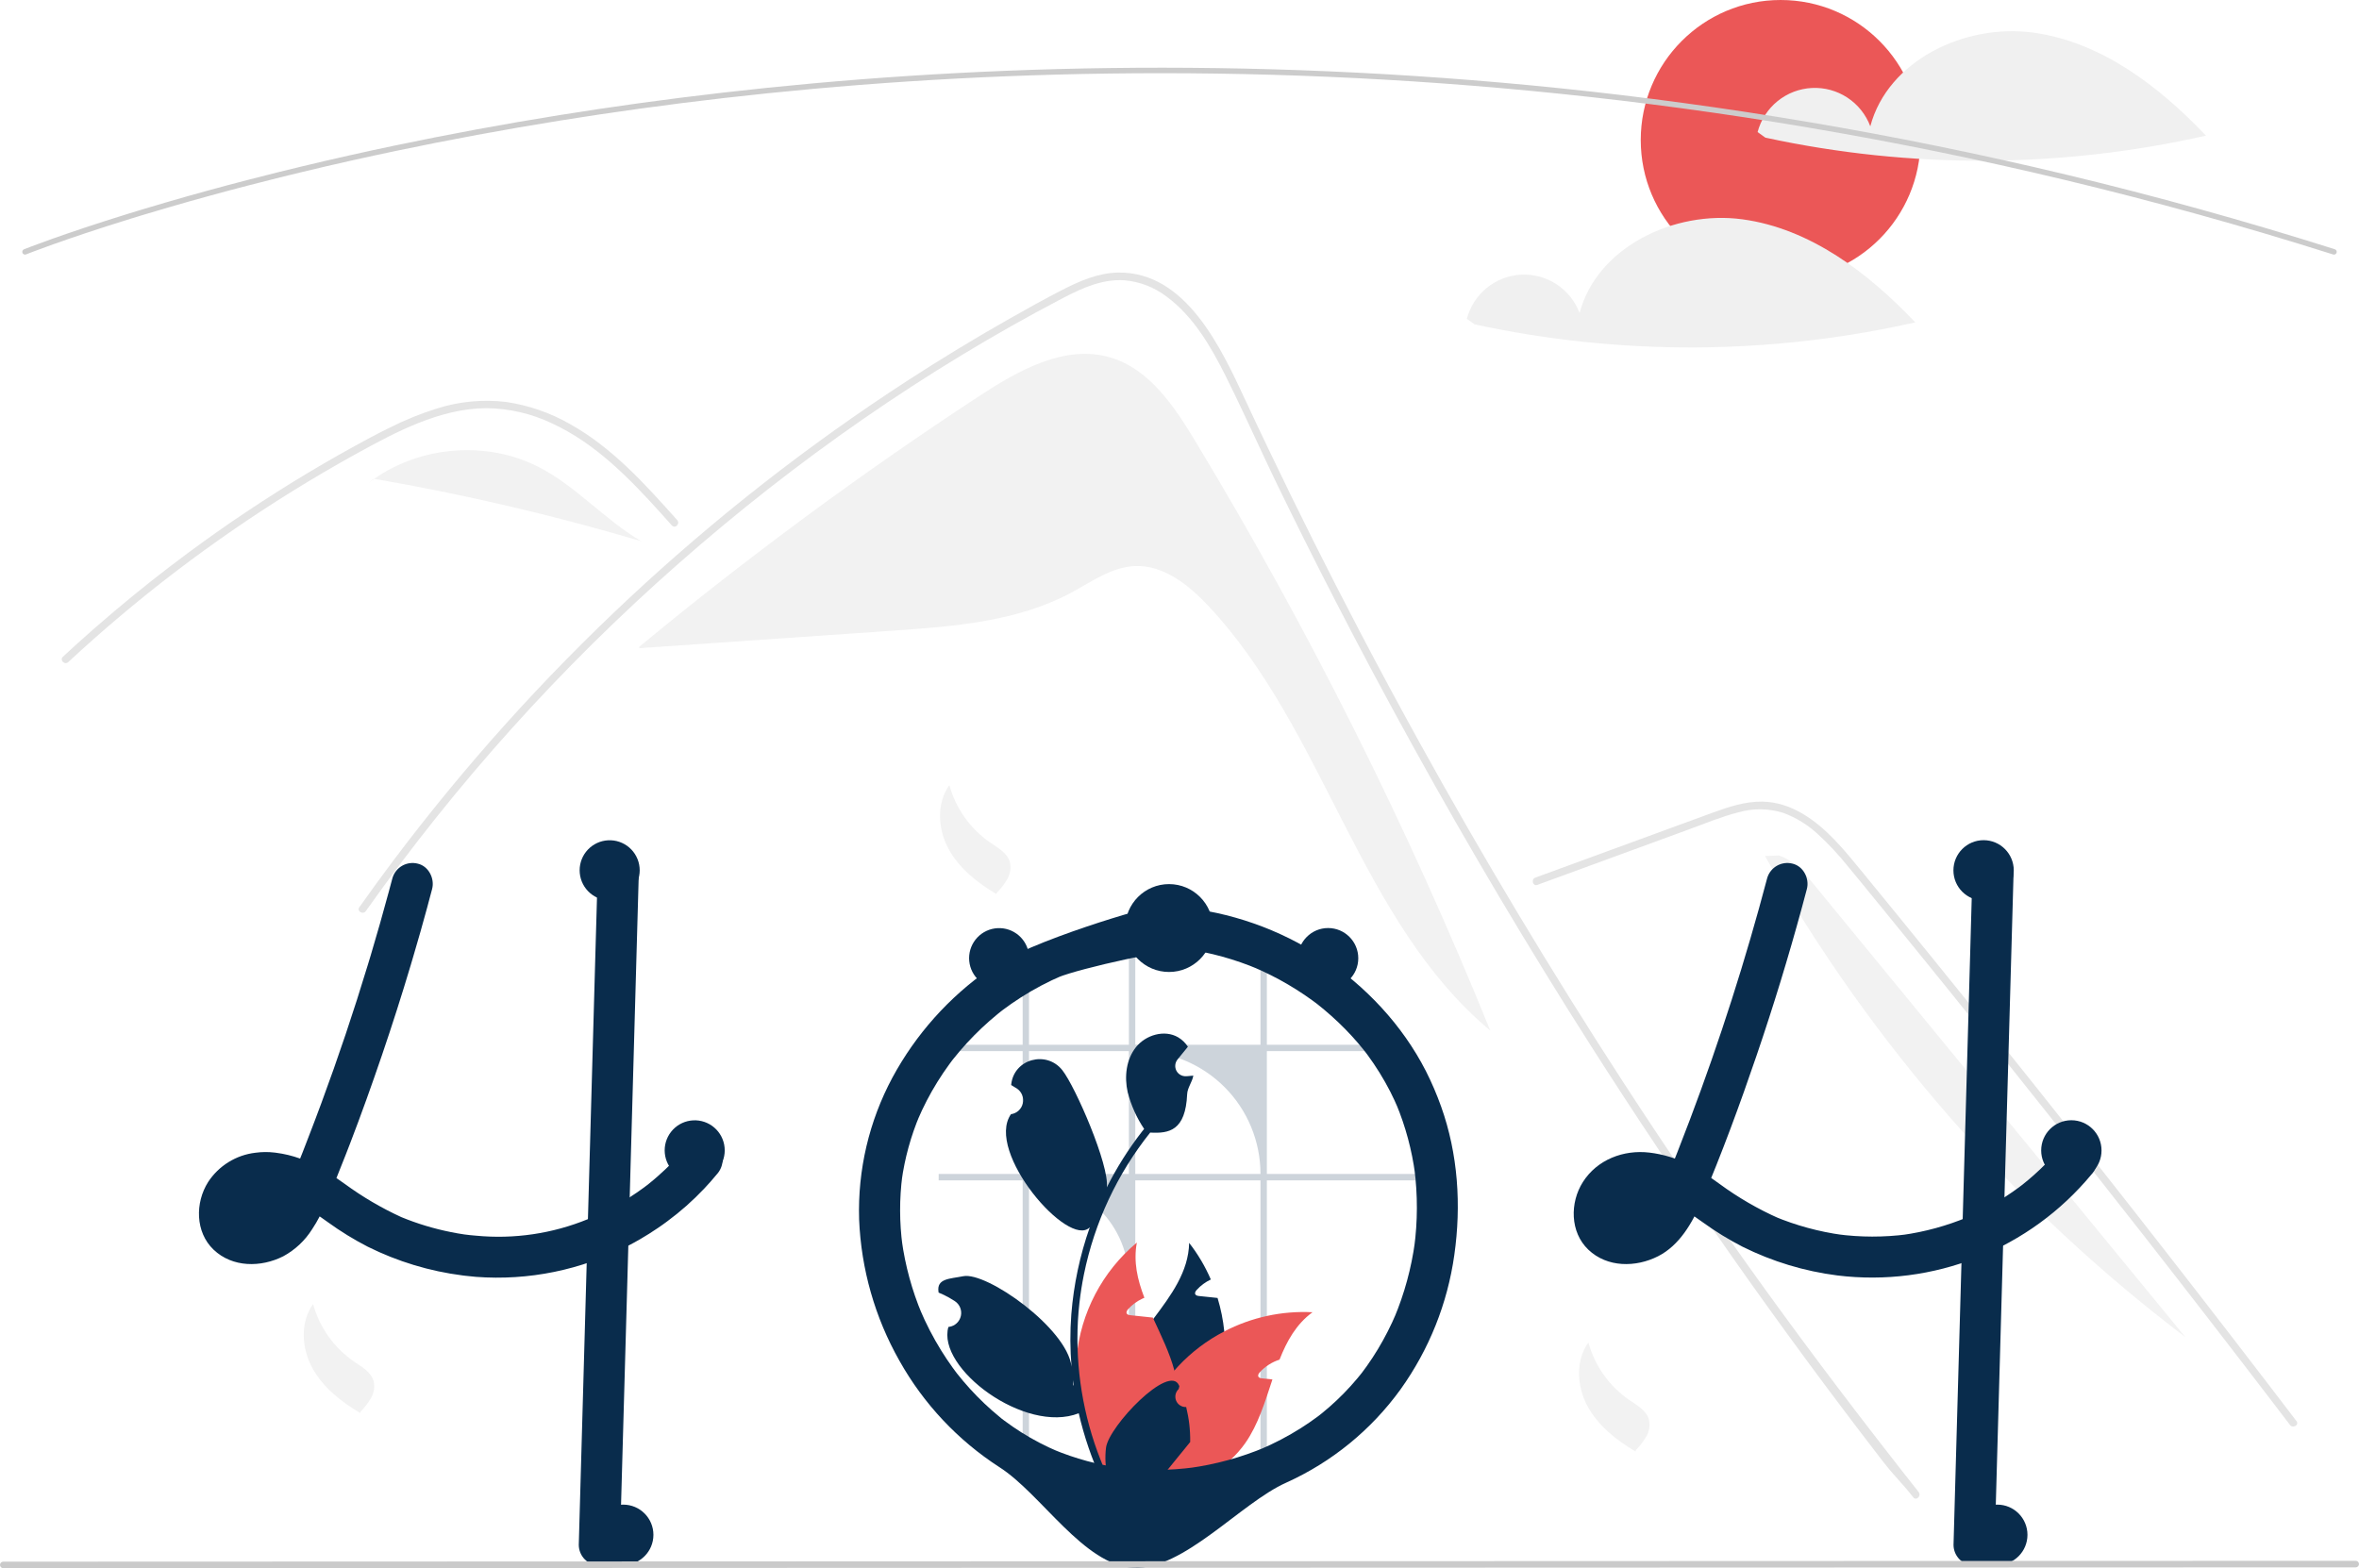 <svg width="382" height="254" viewBox="0 0 382 254" fill="none" xmlns="http://www.w3.org/2000/svg">
<rect x="0" y="0" width="382" height="254" fill="#808080" stroke="none"/>
<g clip-path="url(#clip0_385_63558)">
<rect width="382" height="253.984" fill="white"/>
<path d="M193.52 71.385C190.113 65.744 186.077 59.722 179.757 57.88C172.437 55.747 164.917 59.984 158.539 64.165C139.464 76.67 121.095 90.222 103.516 104.758L103.535 104.977C117.221 104.032 130.908 103.087 144.594 102.142C154.482 101.459 164.711 100.682 173.449 95.998C176.765 94.221 179.998 91.847 183.755 91.681C188.424 91.476 192.494 94.74 195.693 98.151C214.616 118.327 220.092 149.181 241.321 166.907C227.935 133.851 211.951 101.91 193.52 71.385Z" fill="#F2F2F2"/>
<path d="M309.831 242.514C307.739 239.869 306.884 239.249 304.82 236.579C288.013 214.814 272.216 192.314 257.429 169.078C247.385 153.298 237.839 137.214 228.791 120.827C224.483 113.037 220.294 105.185 216.223 97.273C213.063 91.137 209.974 84.965 206.956 78.757C206.093 76.983 205.254 75.202 204.42 73.416C202.453 69.217 200.523 64.998 198.451 60.856C196.09 56.136 193.215 51.187 188.879 48.015C186.906 46.512 184.546 45.603 182.076 45.394C178.546 45.166 175.289 46.625 172.227 48.219C149.827 59.915 128.855 74.578 109.887 91.264C90.87 107.987 73.871 126.88 59.239 147.558C58.791 148.198 57.732 147.586 58.184 146.942C59.963 144.423 61.778 141.931 63.628 139.466C86.628 108.836 114.83 82.497 146.944 61.651C152.347 58.145 157.851 54.804 163.458 51.627C166.283 50.025 169.121 48.443 172.007 46.959C174.837 45.504 177.842 44.195 181.074 44.146C192.075 43.975 197.771 56.45 201.684 64.843C202.913 67.485 204.158 70.118 205.417 72.744C210.177 82.711 215.119 92.587 220.245 102.373C223.408 108.414 226.641 114.42 229.943 120.391C240.219 138.985 251.141 157.202 262.71 175.042C278.034 198.674 293.237 219.551 310.695 241.65C311.175 242.262 310.316 243.134 309.831 242.514Z" fill="#E4E4E4"/>
<path d="M108.8 85.104C108.161 84.391 107.526 83.677 106.882 82.964C101.809 77.346 96.366 71.794 89.4 68.573C86.078 66.989 82.452 66.148 78.774 66.107C74.971 66.119 71.254 67.118 67.74 68.516C66.079 69.181 64.455 69.935 62.855 70.738C61.027 71.659 59.231 72.642 57.444 73.632C54.089 75.492 50.778 77.432 47.51 79.454C41.008 83.478 34.709 87.808 28.614 92.446C25.455 94.851 22.361 97.335 19.332 99.898C16.514 102.279 13.754 104.723 11.05 107.232C10.472 107.766 9.609 106.902 10.187 106.368C10.9 105.703 11.62 105.043 12.341 104.391C14.377 102.548 16.445 100.741 18.546 98.969C22.377 95.732 26.307 92.62 30.337 89.633C36.602 84.986 43.084 80.654 49.781 76.637C53.128 74.631 56.521 72.71 59.96 70.873C60.998 70.318 62.049 69.776 63.111 69.262C65.522 68.045 68.027 67.023 70.602 66.209C74.25 65.028 78.109 64.648 81.917 65.096C85.593 65.632 89.135 66.858 92.356 68.712C99.196 72.54 104.501 78.459 109.663 84.236C110.184 84.823 109.325 85.691 108.8 85.104Z" fill="#E4E4E4"/>
<path d="M248.947 143.317L265.337 137.314L273.475 134.334C276.125 133.364 278.769 132.259 281.509 131.564C283.89 130.883 286.418 130.915 288.781 131.656C290.888 132.437 292.817 133.635 294.452 135.177C296.124 136.718 297.679 138.381 299.105 140.151C300.876 142.283 302.622 144.438 304.375 146.585C311.612 155.446 318.801 164.346 325.943 173.285C333.085 182.223 340.179 191.199 347.225 200.213C354.289 209.249 361.303 218.323 368.27 227.435C369.123 228.551 369.976 229.668 370.828 230.786C371.298 231.403 372.36 230.794 371.882 230.168C364.865 220.965 357.798 211.799 350.682 202.671C343.549 193.521 336.367 184.41 329.135 175.338C321.904 166.266 314.624 157.233 307.294 148.24C305.468 145.999 303.639 143.761 301.807 141.525C300.262 139.64 298.734 137.733 297.039 135.978C293.928 132.756 290.041 129.909 285.388 129.832C282.653 129.786 280.005 130.656 277.463 131.576C274.723 132.569 271.99 133.58 269.253 134.582L252.749 140.627L248.622 142.138C247.89 142.406 248.206 143.588 248.947 143.317Z" fill="#E4E4E4"/>
<path d="M87.243 75.642C78.914 71.356 68.248 72.195 60.594 77.55C75.193 80.072 89.632 83.446 103.838 87.656C97.939 84.195 93.324 78.771 87.243 75.642Z" fill="#F2F2F2"/>
<path d="M60.514 77.535L58.91 78.84C59.453 78.383 60.016 77.955 60.596 77.55C60.568 77.545 60.541 77.54 60.514 77.535Z" fill="#F2F2F2"/>
<path d="M293.837 143.377C292.223 141.41 290.479 139.351 288.066 138.553L285.812 138.642C302.963 168.987 326.127 195.502 353.881 216.561C333.866 192.166 313.851 167.771 293.837 143.377Z" fill="#F2F2F2"/>
<path d="M153.733 127.155C154.776 130.948 157.125 134.249 160.364 136.475C161.617 137.329 163.099 138.148 163.527 139.603C163.752 140.531 163.613 141.51 163.139 142.338C162.665 143.155 162.089 143.909 161.424 144.58L161.363 144.807C158.255 142.963 155.298 140.63 153.581 137.447C151.865 134.264 151.625 130.093 153.733 127.155Z" fill="#F2F2F2"/>
<path d="M257.21 217.427C258.252 221.22 260.601 224.522 263.841 226.747C265.093 227.601 266.575 228.42 267.004 229.876C267.229 230.803 267.09 231.782 266.616 232.61C266.142 233.428 265.566 234.181 264.901 234.852L264.84 235.08C261.732 233.236 258.775 230.903 257.058 227.72C255.341 224.537 255.101 220.365 257.21 217.427Z" fill="#F2F2F2"/>
<path d="M50.698 211.201C51.74 214.994 54.089 218.296 57.329 220.521C58.581 221.375 60.063 222.194 60.492 223.65C60.717 224.577 60.578 225.556 60.104 226.384C59.63 227.202 59.054 227.955 58.389 228.626L58.328 228.854C55.22 227.01 52.263 224.677 50.546 221.494C48.829 218.311 48.59 214.139 50.698 211.201Z" fill="#F2F2F2"/>
<path d="M288.341 45.358C300.851 45.358 310.991 35.205 310.991 22.679C310.991 10.154 300.851 0 288.341 0C275.832 0 265.691 10.154 265.691 22.679C265.691 35.205 275.832 45.358 288.341 45.358Z" fill="#EB5757"/>
<path d="M329.218 5.279C318.241 3.793 305.709 9.734 302.864 20.453C302.147 18.547 300.843 16.919 299.141 15.804C297.44 14.688 295.428 14.143 293.396 14.248C291.365 14.352 289.419 15.1 287.841 16.384C286.262 17.668 285.132 19.422 284.613 21.391L285.87 22.292C309.394 27.386 333.745 27.276 357.222 21.969C349.586 13.934 340.195 6.765 329.218 5.279Z" fill="#F0F0F0"/>
<path d="M282.14 35.518C271.163 34.032 258.631 39.973 255.786 50.692C255.069 48.786 253.765 47.158 252.063 46.042C250.361 44.927 248.35 44.382 246.318 44.486C244.287 44.591 242.341 45.339 240.763 46.623C239.184 47.907 238.054 49.66 237.535 51.63L238.792 52.531C262.316 57.625 286.667 57.514 310.143 52.208C302.508 44.173 293.117 37.003 282.14 35.518Z" fill="#F0F0F0"/>
<path d="M377.949 41.235C377.903 41.235 377.858 41.228 377.815 41.214C260.387 4.03 156.89 8.893 90.746 19.52C81.744 20.965 72.718 22.635 63.919 24.483C61.673 24.954 59.342 25.459 56.992 25.985C54.186 26.611 51.417 27.255 48.762 27.9C47.615 28.172 46.491 28.446 45.389 28.722C43.72 29.134 42.026 29.564 40.211 30.037C38.182 30.561 36.121 31.11 34.083 31.67C34.075 31.672 34.068 31.674 34.06 31.676L34.06 31.677C31.759 32.306 29.469 32.953 27.255 33.6C26.057 33.947 24.899 34.288 23.791 34.626C23.667 34.66 23.558 34.693 23.446 34.727L23.208 34.799C23.07 34.842 22.934 34.883 22.798 34.922L22.789 34.924L22.79 34.925L22.429 35.037C21.999 35.167 21.58 35.294 21.167 35.421C10.267 38.786 4.274 41.18 4.215 41.203C4.161 41.225 4.103 41.236 4.045 41.235C3.986 41.234 3.929 41.222 3.875 41.199C3.821 41.176 3.773 41.143 3.732 41.101C3.691 41.059 3.659 41.01 3.637 40.956C3.616 40.902 3.605 40.844 3.606 40.785C3.606 40.727 3.618 40.669 3.641 40.615C3.664 40.562 3.697 40.513 3.739 40.472C3.781 40.431 3.83 40.399 3.884 40.378C3.944 40.354 9.966 37.948 20.906 34.571C21.32 34.444 21.741 34.316 22.172 34.186L22.507 34.081C22.518 34.077 22.53 34.074 22.541 34.07C22.677 34.032 22.812 33.99 22.95 33.949L23.188 33.876C23.307 33.84 23.424 33.804 23.544 33.772C24.645 33.436 25.806 33.094 27.007 32.746C29.222 32.099 31.514 31.451 33.817 30.821C33.825 30.819 33.832 30.817 33.839 30.815C35.884 30.253 37.953 29.701 39.988 29.176C41.806 28.703 43.503 28.272 45.175 27.858C46.282 27.583 47.408 27.308 48.555 27.035C51.213 26.389 53.987 25.744 56.799 25.117C59.152 24.591 61.487 24.084 63.737 23.613C72.55 21.762 81.589 20.089 90.605 18.642C156.844 7.999 260.489 3.129 378.082 40.367C378.183 40.399 378.27 40.466 378.326 40.556C378.382 40.646 378.403 40.753 378.387 40.858C378.371 40.963 378.318 41.059 378.238 41.128C378.157 41.197 378.055 41.235 377.949 41.235Z" fill="#CCCCCC"/>
<path d="M116.797 186.699C116.644 186.249 116.385 185.842 116.042 185.511C115.916 185.394 115.779 185.288 115.634 185.196C114.475 184.422 112.743 184.249 111.641 185.196C111.53 185.292 111.428 185.398 111.335 185.511C111.006 185.916 110.669 186.312 110.322 186.699C109.754 187.348 109.172 187.975 108.563 188.584C108.39 188.753 108.217 188.927 108.039 189.096C107.937 189.198 107.835 189.296 107.733 189.394C107.342 189.767 106.942 190.127 106.538 190.483C106.325 190.674 106.112 190.861 105.894 191.043C105.57 191.315 105.246 191.586 104.917 191.848C104.886 191.871 104.855 191.893 104.824 191.919C104.815 191.924 104.811 191.933 104.802 191.937C104.797 191.937 104.793 191.937 104.788 191.946C104.776 191.951 104.766 191.959 104.757 191.968C104.66 192.035 104.593 192.08 104.544 192.12C104.562 192.111 104.58 192.097 104.597 192.088C104.518 192.151 104.433 192.213 104.353 192.275C103.576 192.849 102.781 193.4 101.968 193.916C99.957 195.205 97.845 196.328 95.653 197.274C95.506 197.331 95.355 197.394 95.204 197.451C89.464 199.806 83.237 200.725 77.062 200.128C76.431 200.08 75.801 200.013 75.17 199.928C74.442 199.822 73.718 199.693 72.998 199.546C70.259 198.999 67.579 198.189 64.995 197.127C61.763 195.645 58.689 193.839 55.82 191.737C55.376 191.421 54.927 191.106 54.479 190.799C54.989 189.545 55.491 188.291 55.98 187.028C56.224 186.419 56.459 185.809 56.69 185.196C58.507 180.469 60.212 175.697 61.847 170.908C63.499 166.056 65.058 161.177 66.523 156.269C66.674 155.771 66.821 155.273 66.963 154.775C67.731 152.182 68.468 149.583 69.175 146.979C69.241 146.726 69.312 146.477 69.374 146.223C69.579 145.476 69.779 144.729 69.974 143.982C70.418 142.296 69.414 140.282 67.647 139.877C66.796 139.659 65.893 139.78 65.129 140.214C64.366 140.649 63.8 141.364 63.552 142.208C63.361 142.928 63.17 143.644 62.975 144.364C62.038 147.846 61.052 151.316 60.017 154.775C59.866 155.273 59.715 155.771 59.564 156.269C57.281 163.802 54.775 171.259 52.045 178.641C51.716 179.535 51.383 180.426 51.046 181.314C50.881 181.749 50.717 182.185 50.548 182.621C50.224 183.479 49.891 184.337 49.558 185.196C49.367 185.698 49.172 186.201 48.976 186.699C48.847 187.015 48.723 187.33 48.599 187.642C47.332 187.186 46.02 186.87 44.686 186.699L44.473 186.672C43.438 186.547 42.392 186.556 41.359 186.699C39.814 186.879 38.328 187.397 37.005 188.217C35.682 189.036 34.554 190.136 33.703 191.439C31.584 194.779 31.611 199.555 34.582 202.392C37.642 205.314 42.274 205.291 45.876 203.464C47.785 202.43 49.394 200.919 50.548 199.079C50.99 198.412 51.397 197.722 51.765 197.011C51.858 197.073 51.952 197.136 52.045 197.202C52.4 197.451 52.755 197.705 53.106 197.954C55.151 199.437 57.305 200.761 59.55 201.916C64.379 204.32 69.576 205.893 74.926 206.572C75.046 206.585 75.161 206.603 75.281 206.616C75.872 206.692 76.467 206.75 77.062 206.799C85.599 207.443 94.146 205.694 101.746 201.747C102.39 201.414 103.028 201.064 103.66 200.698C104.642 200.128 105.601 199.524 106.538 198.883C107.049 198.536 107.546 198.185 108.039 197.816C110.194 196.227 112.202 194.449 114.039 192.502C114.737 191.768 115.404 191.011 116.042 190.23C116.646 189.591 116.994 188.752 117.019 187.873C117.016 187.471 116.941 187.074 116.797 186.699ZM43.256 197.291C43.349 197.225 43.442 197.153 43.531 197.082C43.505 197.149 43.376 197.225 43.256 197.291ZM44.681 195.855C44.579 195.971 44.486 196.086 44.384 196.202C44.073 196.55 43.739 196.877 43.385 197.18C43.336 197.225 43.282 197.269 43.229 197.309C43.229 197.309 43.228 197.309 43.227 197.309C43.227 197.31 43.226 197.31 43.226 197.31C43.226 197.311 43.225 197.311 43.225 197.312C43.225 197.312 43.225 197.313 43.225 197.314C43.161 197.342 43.098 197.375 43.038 197.411C42.847 197.527 42.652 197.634 42.452 197.732C42.061 197.876 41.658 197.987 41.248 198.065C40.934 198.088 40.618 198.091 40.303 198.074H40.294C40.076 198.026 39.861 197.966 39.65 197.896C39.543 197.843 39.441 197.781 39.339 197.718C39.299 197.683 39.263 197.647 39.241 197.625C39.198 197.585 39.157 197.542 39.121 197.496C39.121 197.495 39.121 197.495 39.121 197.494C39.121 197.494 39.12 197.493 39.12 197.493C39.119 197.492 39.119 197.492 39.118 197.492C39.118 197.492 39.117 197.491 39.117 197.491C39.068 197.403 39.014 197.314 38.966 197.225C38.963 197.222 38.962 197.219 38.961 197.216C38.926 197.105 38.895 196.989 38.868 196.873C38.858 196.67 38.86 196.467 38.872 196.264C38.932 195.98 39.012 195.701 39.112 195.428C39.202 195.235 39.304 195.048 39.419 194.868C39.428 194.85 39.472 194.779 39.521 194.699C39.525 194.694 39.525 194.694 39.525 194.69C39.592 194.614 39.658 194.534 39.73 194.463C39.849 194.33 39.978 194.214 40.107 194.094C40.358 193.93 40.617 193.78 40.884 193.645C41.308 193.494 41.743 193.377 42.186 193.294C42.838 193.242 43.493 193.248 44.144 193.311C44.761 193.418 45.369 193.569 45.965 193.76C45.604 194.462 45.193 195.137 44.735 195.779C44.717 195.806 44.699 195.833 44.681 195.855ZM39.743 194.392C39.704 194.455 39.658 194.513 39.605 194.565C39.64 194.5 39.687 194.441 39.743 194.392Z" fill="#092C4C"/>
<path d="M103.449 141.282C103.409 142.679 103.369 144.075 103.329 145.471C103.245 148.571 103.157 151.672 103.067 154.774C102.974 158.265 102.876 161.754 102.774 165.242C102.725 167.043 102.675 168.844 102.623 170.645C102.485 175.497 102.349 180.347 102.214 185.196C102.201 185.698 102.183 186.196 102.17 186.699C102.103 189.104 102.037 191.51 101.97 193.916C101.894 196.526 101.82 199.137 101.748 201.747C101.695 203.704 101.64 205.662 101.584 207.621C101.184 221.82 100.784 236.019 100.384 250.218C100.368 251.097 100.011 251.936 99.39 252.558C98.769 253.18 97.932 253.536 97.053 253.553C96.172 253.546 95.329 253.193 94.706 252.569C94.083 251.945 93.73 251.101 93.723 250.218C93.945 242.232 94.17 234.245 94.398 226.258C94.598 219.037 94.8 211.815 95.006 204.593C95.073 202.214 95.139 199.833 95.206 197.451C95.308 193.867 95.409 190.283 95.508 186.699C95.521 186.196 95.539 185.698 95.552 185.196C95.561 184.755 95.575 184.32 95.588 183.879C95.783 176.92 95.979 169.959 96.174 162.997C96.254 160.257 96.331 157.517 96.405 154.774C96.494 151.648 96.583 148.523 96.672 145.4C96.712 144.026 96.747 142.657 96.787 141.282C96.804 140.403 97.16 139.565 97.781 138.943C98.402 138.321 99.24 137.964 100.118 137.947C100.999 137.954 101.842 138.308 102.465 138.932C103.089 139.556 103.442 140.4 103.449 141.282Z" fill="#092C4C"/>
<path d="M286.169 142.208C282.676 155.451 278.502 168.504 273.662 181.315C272.327 184.848 270.961 188.375 269.5 191.859L269.836 191.062C269.184 192.722 268.352 194.304 267.354 195.781C267.286 195.877 267.216 195.971 267.146 196.064C267.491 195.623 267.557 195.535 267.343 195.802C267.23 195.936 267.119 196.07 267.002 196.201C266.691 196.549 266.357 196.876 266.003 197.18C265.914 197.257 265.823 197.332 265.731 197.405L266.148 197.08C266.1 197.195 265.76 197.346 265.655 197.411C265.312 197.618 264.955 197.799 264.587 197.953L265.382 197.616C264.778 197.86 264.147 198.033 263.503 198.133L264.389 198.013C263.756 198.101 263.114 198.108 262.48 198.034L263.365 198.153C262.846 198.081 262.338 197.944 261.853 197.745L262.649 198.081C262.39 197.969 262.141 197.835 261.903 197.683C261.783 197.604 261.412 197.323 261.897 197.694C262.4 198.079 261.961 197.727 261.858 197.625C261.771 197.539 261.694 197.447 261.609 197.36C261.217 196.958 262.052 198.052 261.785 197.582C261.643 197.346 261.513 197.103 261.395 196.854L261.731 197.651C261.578 197.271 261.47 196.876 261.408 196.472L261.527 197.358C261.463 196.855 261.463 196.347 261.525 195.844L261.406 196.731C261.488 196.169 261.636 195.62 261.848 195.094L261.512 195.891C261.66 195.537 261.835 195.195 262.036 194.869C262.128 194.7 262.236 194.54 262.359 194.392C262.381 194.399 261.796 195.065 262.106 194.729C262.188 194.641 262.264 194.548 262.346 194.461C262.477 194.322 262.618 194.194 262.757 194.062C263.221 193.62 262.107 194.492 262.643 194.142C263.031 193.886 263.439 193.663 263.864 193.475L263.068 193.811C263.779 193.519 264.525 193.318 265.287 193.215L264.401 193.334C265.355 193.224 266.319 193.236 267.27 193.368L266.385 193.249C267.589 193.432 268.767 193.764 269.89 194.236L269.094 193.9C271.488 194.929 273.608 196.457 275.724 197.955C277.768 199.437 279.922 200.761 282.166 201.916C286.995 204.32 292.193 205.894 297.543 206.573C305.215 207.514 313.001 206.511 320.185 203.655C327.369 200.8 333.723 196.184 338.662 190.23C339.264 189.59 339.611 188.751 339.637 187.872C339.631 186.988 339.281 186.142 338.662 185.513C337.44 184.39 335.131 184.073 333.951 185.513C332.833 186.88 331.63 188.177 330.351 189.394C329.753 189.961 329.14 190.511 328.511 191.044C328.152 191.348 327.787 191.646 327.418 191.938C327.243 192.076 326.699 192.444 327.535 191.85C327.343 191.986 327.16 192.135 326.971 192.275C324.174 194.339 321.143 196.066 317.941 197.418L318.737 197.081C315.301 198.525 311.692 199.514 308.002 200.026L308.887 199.907C305.091 200.407 301.245 200.402 297.45 199.89L298.335 200.009C294.541 199.488 290.83 198.476 287.296 196.999L288.091 197.335C284.68 195.824 281.444 193.947 278.438 191.736C276.873 190.576 275.223 189.536 273.502 188.626C271.497 187.6 269.326 186.939 267.09 186.674C262.898 186.18 258.627 187.815 256.322 191.441C254.201 194.779 254.228 199.554 257.198 202.392C260.257 205.315 264.89 205.29 268.495 203.462C271.967 201.701 274.052 198.043 275.519 194.594C278.819 186.832 281.741 178.89 284.463 170.908C287.156 163.011 289.599 155.035 291.79 146.978C292.062 145.98 292.329 144.981 292.593 143.981C293.037 142.297 292.033 140.282 290.266 139.879C289.415 139.659 288.512 139.78 287.747 140.214C286.983 140.649 286.417 141.364 286.169 142.208Z" fill="#092C4C"/>
<path d="M319.406 141.282L318.207 183.881L317.014 226.257L316.34 250.219C316.347 251.101 316.701 251.945 317.324 252.569C317.947 253.192 318.79 253.546 319.671 253.554C320.549 253.537 321.386 253.18 322.007 252.558C322.628 251.936 322.985 251.098 323.002 250.219L324.201 207.62L325.393 165.244L326.068 141.282C326.06 140.4 325.707 139.556 325.084 138.932C324.461 138.309 323.618 137.955 322.737 137.947C321.859 137.964 321.021 138.321 320.4 138.943C319.779 139.565 319.423 140.403 319.406 141.282Z" fill="#092C4C"/>
<path opacity="0.2" d="M204.114 238.325H205.148V191.17H229.277V190.137H205.148V170.239H223.782C223.508 169.891 223.227 169.548 222.938 169.209H205.148V156.067C204.806 155.921 204.461 155.78 204.114 155.647V169.209H183.839V152.371C183.492 152.387 183.15 152.41 182.805 152.44V169.209H166.63V156.646C166.283 156.8 165.94 156.962 165.601 157.132V169.209H152.004V170.239H165.601V190.137H152.004V191.17H165.601V238.325H166.63V191.17C168.754 191.169 170.858 191.588 172.82 192.402C174.783 193.215 176.566 194.408 178.068 195.912C179.57 197.416 180.762 199.202 181.574 201.167C182.387 203.132 182.805 205.238 182.805 207.365V238.325H183.839V191.17H204.114V238.325ZM166.63 190.137V170.239H182.805V190.137H166.63ZM183.839 190.137V170.239H184.245C186.854 170.239 189.438 170.754 191.849 171.754C194.26 172.754 196.45 174.22 198.295 176.068C200.14 177.915 201.604 180.109 202.602 182.523C203.6 184.937 204.114 187.524 204.114 190.137H183.839Z" fill="#092C4C"/>
<path d="M197.795 224.186C196.492 230.002 193.373 235.251 188.89 239.172C188.561 239.457 188.233 239.732 187.891 240.004C187.06 240.079 186.236 240.156 185.417 240.235C184.738 240.297 184.067 240.364 183.401 240.426L183.281 240.439L183.196 239.71L182.859 236.757C181.55 234.617 180.738 232.209 180.484 229.712C180.231 227.215 180.541 224.692 181.393 222.332C182.566 219.165 184.689 216.368 186.776 213.594C189.658 209.76 192.461 205.972 192.563 201.298C193.981 203.115 195.16 205.107 196.071 207.226C195.212 207.631 194.439 208.2 193.798 208.902C193.615 209.102 193.433 209.382 193.558 209.622C193.664 209.827 193.931 209.876 194.162 209.903C194.717 209.96 195.276 210.018 195.832 210.076C196.276 210.125 196.72 210.169 197.164 210.218C197.701 211.984 198.066 213.798 198.252 215.635C198.551 218.491 198.397 221.378 197.795 224.186Z" fill="#092C4C"/>
<path d="M212.54 212.531C209.92 214.438 208.388 217.182 207.198 220.206C205.978 220.597 204.88 221.299 204.013 222.243C203.831 222.443 203.649 222.723 203.773 222.963C203.88 223.168 204.147 223.216 204.377 223.243C204.933 223.301 205.492 223.359 206.047 223.417C204.857 226.992 203.765 230.692 201.659 233.711C200.259 235.705 198.435 237.362 196.317 238.563C195.739 238.892 195.143 239.188 194.531 239.448C192.275 239.621 190.062 239.806 187.892 240.004C187.061 240.079 186.237 240.156 185.418 240.235C184.739 240.297 184.068 240.364 183.402 240.426C183.397 240.181 183.397 239.937 183.402 239.692C183.542 233.177 185.936 226.912 190.175 221.967C190.374 221.736 190.579 221.509 190.787 221.282C192.935 218.986 195.46 217.075 198.253 215.635C202.654 213.343 207.587 212.272 212.54 212.531Z" fill="#EB5757"/>
<path d="M186.186 237.954L185.675 239.466L185.417 240.235C184.738 240.297 184.067 240.364 183.401 240.426L183.281 240.44C182.544 240.515 181.811 240.591 181.078 240.666C180.887 240.444 180.696 240.217 180.51 239.986C175.874 234.365 173.649 227.136 174.321 219.877C174.992 212.619 178.506 205.921 184.094 201.249C183.508 204.322 184.192 207.266 185.315 210.187C185.195 210.236 185.08 210.285 184.969 210.338C184.109 210.744 183.337 211.313 182.695 212.015C182.513 212.215 182.331 212.495 182.455 212.735C182.562 212.94 182.828 212.989 183.059 213.015C183.614 213.073 184.174 213.131 184.729 213.189C185.173 213.238 185.617 213.282 186.061 213.331C186.27 213.353 186.479 213.376 186.688 213.398C186.719 213.465 186.745 213.527 186.776 213.594C188.042 216.342 189.406 219.103 190.174 221.967C190.367 222.686 190.518 223.415 190.627 224.151C190.969 226.638 190.747 229.17 189.978 231.559C189.21 233.949 187.913 236.134 186.186 237.954Z" fill="#EB5757"/>
<path d="M230.892 173.456C227.069 165.989 221.145 159.706 214.179 155.089C207.19 150.478 199.17 147.67 190.835 146.915C189.742 146.816 188.647 146.758 187.549 146.741C186.251 146.721 166.735 152.358 160.197 156.961C153.663 161.507 148.287 167.528 144.505 174.538C140.729 181.586 138.872 189.505 139.12 197.499C139.443 205.541 141.682 213.389 145.649 220.39C149.562 227.367 155.119 233.282 161.835 237.62C168.647 241.972 175.489 253.511 183.532 253.918C191.635 254.329 200.877 243.443 208.267 240.138C215.658 236.806 222.047 231.592 226.798 225.017C231.415 218.573 234.402 211.104 235.503 203.25C236.646 195.209 236.113 186.916 233.37 179.23C232.667 177.255 231.839 175.326 230.892 173.456C230.102 171.897 227.785 171.323 226.335 172.26C225.588 172.72 225.046 173.452 224.824 174.301C224.601 175.151 224.714 176.054 225.14 176.823C225.604 177.738 226.035 178.669 226.434 179.614L226.099 178.818C227.609 182.453 228.635 186.271 229.153 190.174L229.034 189.288C229.584 193.522 229.574 197.811 229.004 202.042L229.123 201.156C228.548 205.387 227.42 209.525 225.768 213.462L226.104 212.666C225.254 214.675 224.264 216.621 223.141 218.49C222.572 219.435 221.967 220.357 221.329 221.257C221.048 221.652 220.759 222.04 220.468 222.427C220.087 222.932 220.986 221.767 220.593 222.263C220.526 222.347 220.459 222.432 220.392 222.516C220.191 222.768 219.986 223.019 219.779 223.266C218.394 224.921 216.883 226.464 215.259 227.884C214.855 228.237 214.443 228.583 214.025 228.92C213.817 229.089 213.611 229.264 213.394 229.421C213.403 229.415 214.096 228.887 213.685 229.193C213.556 229.29 213.429 229.387 213.299 229.483C212.438 230.122 211.553 230.729 210.646 231.303C208.557 232.621 206.366 233.768 204.093 234.733L204.888 234.397C200.968 236.049 196.847 237.178 192.632 237.755L193.518 237.636C189.305 238.206 185.035 238.213 180.821 237.658L181.706 237.777C177.876 237.262 174.129 236.248 170.561 234.76L171.357 235.096C169.29 234.223 167.297 233.183 165.398 231.988C164.458 231.395 163.543 230.765 162.652 230.099C162.525 230.004 162.399 229.907 162.272 229.812C161.866 229.505 162.564 230.038 162.57 230.042C162.334 229.872 162.106 229.691 161.888 229.498C161.458 229.147 161.034 228.788 160.617 228.421C158.95 226.95 157.392 225.358 155.957 223.658C155.598 223.233 155.247 222.802 154.903 222.364C154.754 222.174 154.483 221.79 155.082 222.599C155.004 222.493 154.922 222.388 154.842 222.282C154.65 222.028 154.462 221.772 154.275 221.514C153.623 220.61 153.003 219.685 152.415 218.737C151.087 216.591 149.928 214.344 148.949 212.018L149.285 212.815C147.682 208.996 146.586 204.984 146.025 200.881L146.144 201.767C145.637 197.985 145.63 194.152 146.122 190.367L146.003 191.254C146.508 187.589 147.492 184.007 148.932 180.599L148.596 181.396C149.502 179.263 150.57 177.203 151.792 175.234C152.403 174.249 153.051 173.288 153.736 172.351C153.891 172.138 154.049 171.926 154.208 171.716C154.352 171.525 154.747 171.052 154.072 171.888C154.138 171.806 154.202 171.722 154.267 171.639C154.643 171.163 155.028 170.694 155.422 170.232C156.913 168.484 158.528 166.846 160.255 165.331C160.692 164.948 161.135 164.573 161.585 164.206C161.79 164.04 161.996 163.875 162.203 163.711C162.286 163.646 162.37 163.582 162.452 163.516C161.565 164.223 162.206 163.709 162.407 163.558C163.335 162.862 164.288 162.2 165.265 161.574C167.438 160.182 169.724 158.976 172.099 157.968L171.303 158.305C174.75 156.856 190.019 153.436 192.796 153.809L191.91 153.69C195.992 154.26 199.982 155.364 203.777 156.973L202.981 156.636C204.905 157.454 206.774 158.394 208.577 159.451C209.478 159.98 210.362 160.537 211.228 161.124C211.637 161.402 212.043 161.686 212.444 161.976C212.644 162.121 212.843 162.267 213.042 162.415C213.152 162.498 213.261 162.581 213.371 162.663C213.832 163.01 212.735 162.162 213.219 162.545C214.838 163.819 216.376 165.193 217.823 166.66C218.534 167.385 219.221 168.132 219.883 168.903C220.222 169.299 220.555 169.7 220.88 170.107C221.042 170.31 221.593 171.042 220.918 170.145C221.083 170.364 221.25 170.582 221.413 170.803C222.816 172.705 224.063 174.718 225.14 176.823C225.936 178.378 228.243 178.958 229.697 178.019C230.444 177.559 230.986 176.828 231.208 175.978C231.431 175.128 231.318 174.225 230.892 173.456Z" fill="#092C4C"/>
<path d="M192.082 227.884C191.738 227.9 191.397 227.81 191.106 227.625C190.816 227.441 190.588 227.172 190.456 226.854C190.323 226.536 190.291 226.184 190.364 225.848C190.437 225.511 190.612 225.205 190.865 224.971C190.907 224.802 190.938 224.681 190.98 224.513C190.965 224.476 190.95 224.44 190.934 224.403C189.389 220.713 179.527 230.999 179.101 234.467C178.913 236 178.992 237.554 179.335 239.06C176.14 232.083 174.482 224.499 174.471 216.824C174.47 214.898 174.577 212.973 174.791 211.059C174.968 209.49 175.213 207.932 175.527 206.385C177.239 197.993 180.915 190.126 186.253 183.432C189.306 183.603 191.981 183.137 192.24 177.213C192.286 176.159 193.066 175.247 193.238 174.209C192.947 174.247 192.65 174.271 192.359 174.29C192.268 174.295 192.173 174.3 192.082 174.304L192.048 174.306C191.727 174.32 191.41 174.242 191.133 174.079C190.856 173.917 190.632 173.678 190.488 173.392C190.344 173.105 190.285 172.783 190.32 172.464C190.354 172.144 190.48 171.842 190.682 171.593C190.808 171.438 190.933 171.283 191.059 171.128C191.251 170.889 191.447 170.654 191.638 170.415C191.66 170.392 191.68 170.368 191.7 170.343C191.92 170.07 192.139 169.803 192.359 169.53C191.958 168.906 191.418 168.384 190.782 168.004C188.58 166.712 185.541 167.607 183.95 169.602C182.354 171.597 182.053 174.395 182.608 176.888C183.153 179.008 184.054 181.021 185.274 182.839C185.154 182.992 185.03 183.14 184.91 183.293C182.727 186.105 180.824 189.123 179.229 192.306C179.68 188.776 174.16 176.027 172.026 173.327C169.462 170.083 164.205 171.499 163.753 175.611C163.749 175.65 163.744 175.69 163.74 175.73C164.057 175.909 164.367 176.099 164.671 176.3C165.053 176.555 165.348 176.92 165.519 177.346C165.69 177.773 165.728 178.241 165.629 178.689C165.53 179.138 165.298 179.546 164.963 179.86C164.628 180.174 164.207 180.379 163.753 180.449L163.707 180.456C159.463 186.524 173.068 202.315 176.473 198.769C174.87 203.318 173.865 208.055 173.482 212.863C173.265 215.699 173.278 218.549 173.52 221.383L173.506 221.283C172.749 215.109 159.769 205.931 155.978 206.695C153.795 207.136 151.644 207.036 151.975 209.241C151.981 209.276 151.986 209.312 151.992 209.347C152.58 209.587 153.153 209.863 153.707 210.174C154.024 210.353 154.334 210.544 154.638 210.745C155.019 211 155.315 211.364 155.486 211.791C155.657 212.217 155.695 212.685 155.596 213.133C155.497 213.582 155.264 213.99 154.93 214.304C154.595 214.618 154.173 214.824 153.72 214.894L153.673 214.901C153.64 214.906 153.611 214.91 153.578 214.915C151.646 221.571 165.972 232.312 174.681 228.894H174.686C175.549 232.649 176.8 236.305 178.417 239.801H191.747C191.795 239.653 191.838 239.5 191.881 239.352C190.647 239.429 189.409 239.355 188.193 239.132C189.182 237.916 190.171 236.692 191.16 235.477C191.182 235.454 191.203 235.43 191.222 235.405C191.724 234.783 192.23 234.166 192.732 233.544L192.732 233.543C192.759 231.637 192.54 229.735 192.082 227.884L192.082 227.884ZM176.817 197.817L176.824 197.808L176.817 197.827V197.817ZM173.864 224.469L173.75 224.21C173.754 224.024 173.754 223.837 173.75 223.646C173.75 223.593 173.74 223.541 173.74 223.488C173.783 223.818 173.821 224.148 173.869 224.478L173.864 224.469Z" fill="#092C4C"/>
<path d="M42.303 200.111C45.001 200.111 47.189 197.921 47.189 195.219C47.189 192.518 45.001 190.328 42.303 190.328C39.605 190.328 37.418 192.518 37.418 195.219C37.418 197.921 39.605 200.111 42.303 200.111Z" fill="#092C4C"/>
<path d="M100.924 253.474C103.622 253.474 105.81 251.284 105.81 248.582C105.81 245.88 103.622 243.69 100.924 243.69C98.226 243.69 96.039 245.88 96.039 248.582C96.039 251.284 98.226 253.474 100.924 253.474Z" fill="#092C4C"/>
<path d="M323.428 253.474C326.126 253.474 328.314 251.284 328.314 248.582C328.314 245.88 326.126 243.69 323.428 243.69C320.73 243.69 318.543 245.88 318.543 248.582C318.543 251.284 320.73 253.474 323.428 253.474Z" fill="#092C4C"/>
<path d="M335.42 191.217C338.119 191.217 340.306 189.027 340.306 186.325C340.306 183.624 338.119 181.434 335.42 181.434C332.722 181.434 330.535 183.624 330.535 186.325C330.535 189.027 332.722 191.217 335.42 191.217Z" fill="#092C4C"/>
<path d="M321.21 145.858C323.908 145.858 326.095 143.668 326.095 140.967C326.095 138.265 323.908 136.075 321.21 136.075C318.511 136.075 316.324 138.265 316.324 140.967C316.324 143.668 318.511 145.858 321.21 145.858Z" fill="#092C4C"/>
<path d="M117.358 186.325C117.355 187.575 116.873 188.775 116.01 189.678C115.148 190.582 113.972 191.118 112.725 191.177C111.479 191.236 110.257 190.813 109.314 189.996C108.37 189.178 107.776 188.029 107.656 186.785C107.535 185.541 107.896 184.299 108.665 183.314C109.434 182.33 110.551 181.679 111.785 181.497C113.02 181.315 114.277 181.614 115.297 182.334C116.317 183.054 117.022 184.139 117.265 185.365C117.328 185.681 117.359 186.003 117.358 186.325Z" fill="#092C4C"/>
<path d="M215.065 160.088C217.763 160.088 219.95 157.898 219.95 155.197C219.95 152.495 217.763 150.305 215.065 150.305C212.367 150.305 210.18 152.495 210.18 155.197C210.18 157.898 212.367 160.088 215.065 160.088Z" fill="#092C4C"/>
<path d="M166.655 155.197C166.652 156.446 166.169 157.647 165.307 158.55C164.445 159.453 163.269 159.99 162.022 160.049C160.776 160.108 159.554 159.685 158.611 158.867C157.667 158.05 157.073 156.9 156.953 155.656C156.832 154.413 157.193 153.17 157.962 152.186C158.731 151.202 159.848 150.551 161.082 150.369C162.317 150.186 163.574 150.486 164.594 151.206C165.614 151.926 166.318 153.011 166.562 154.236C166.624 154.553 166.656 154.874 166.655 155.197Z" fill="#092C4C"/>
<path d="M103.589 140.967C103.586 142.216 103.103 143.417 102.241 144.32C101.378 145.223 100.202 145.76 98.956 145.819C97.709 145.878 96.488 145.455 95.544 144.637C94.6 143.82 94.007 142.67 93.886 141.427C93.765 140.183 94.127 138.94 94.895 137.956C95.664 136.972 96.781 136.321 98.016 136.139C99.25 135.956 100.508 136.256 101.528 136.976C102.548 137.696 103.252 138.781 103.495 140.006C103.558 140.323 103.589 140.644 103.589 140.967Z" fill="#092C4C"/>
<path d="M266.139 201.889C268.837 201.889 271.025 199.699 271.025 196.998C271.025 194.296 268.837 192.106 266.139 192.106C263.441 192.106 261.254 194.296 261.254 196.998C261.254 199.699 263.441 201.889 266.139 201.889Z" fill="#092C4C"/>
<path d="M189.305 157.421C193.23 157.421 196.411 154.235 196.411 150.305C196.411 146.376 193.23 143.19 189.305 143.19C185.381 143.19 182.199 146.376 182.199 150.305C182.199 154.235 185.381 157.421 189.305 157.421Z" fill="#092C4C"/>
<path d="M381.471 253.847L0.529 253.984C0.459 253.984 0.391 253.97 0.326 253.943C0.262 253.917 0.204 253.878 0.155 253.829C0.106 253.779 0.067 253.721 0.04 253.657C0.014 253.593 0 253.524 0 253.454C0 253.385 0.014 253.316 0.04 253.252C0.067 253.187 0.106 253.129 0.155 253.08C0.204 253.031 0.262 252.992 0.326 252.965C0.391 252.938 0.459 252.925 0.529 252.925L381.471 252.788C381.611 252.788 381.745 252.844 381.844 252.944C381.943 253.043 381.998 253.177 381.998 253.318C381.998 253.458 381.943 253.592 381.844 253.691C381.745 253.791 381.611 253.847 381.471 253.847Z" fill="#CACACA"/>
</g>
<defs>
<clipPath id="clip0_385_63558">
<rect width="382" height="253.984" fill="white"/>
</clipPath>
</defs>
</svg>
